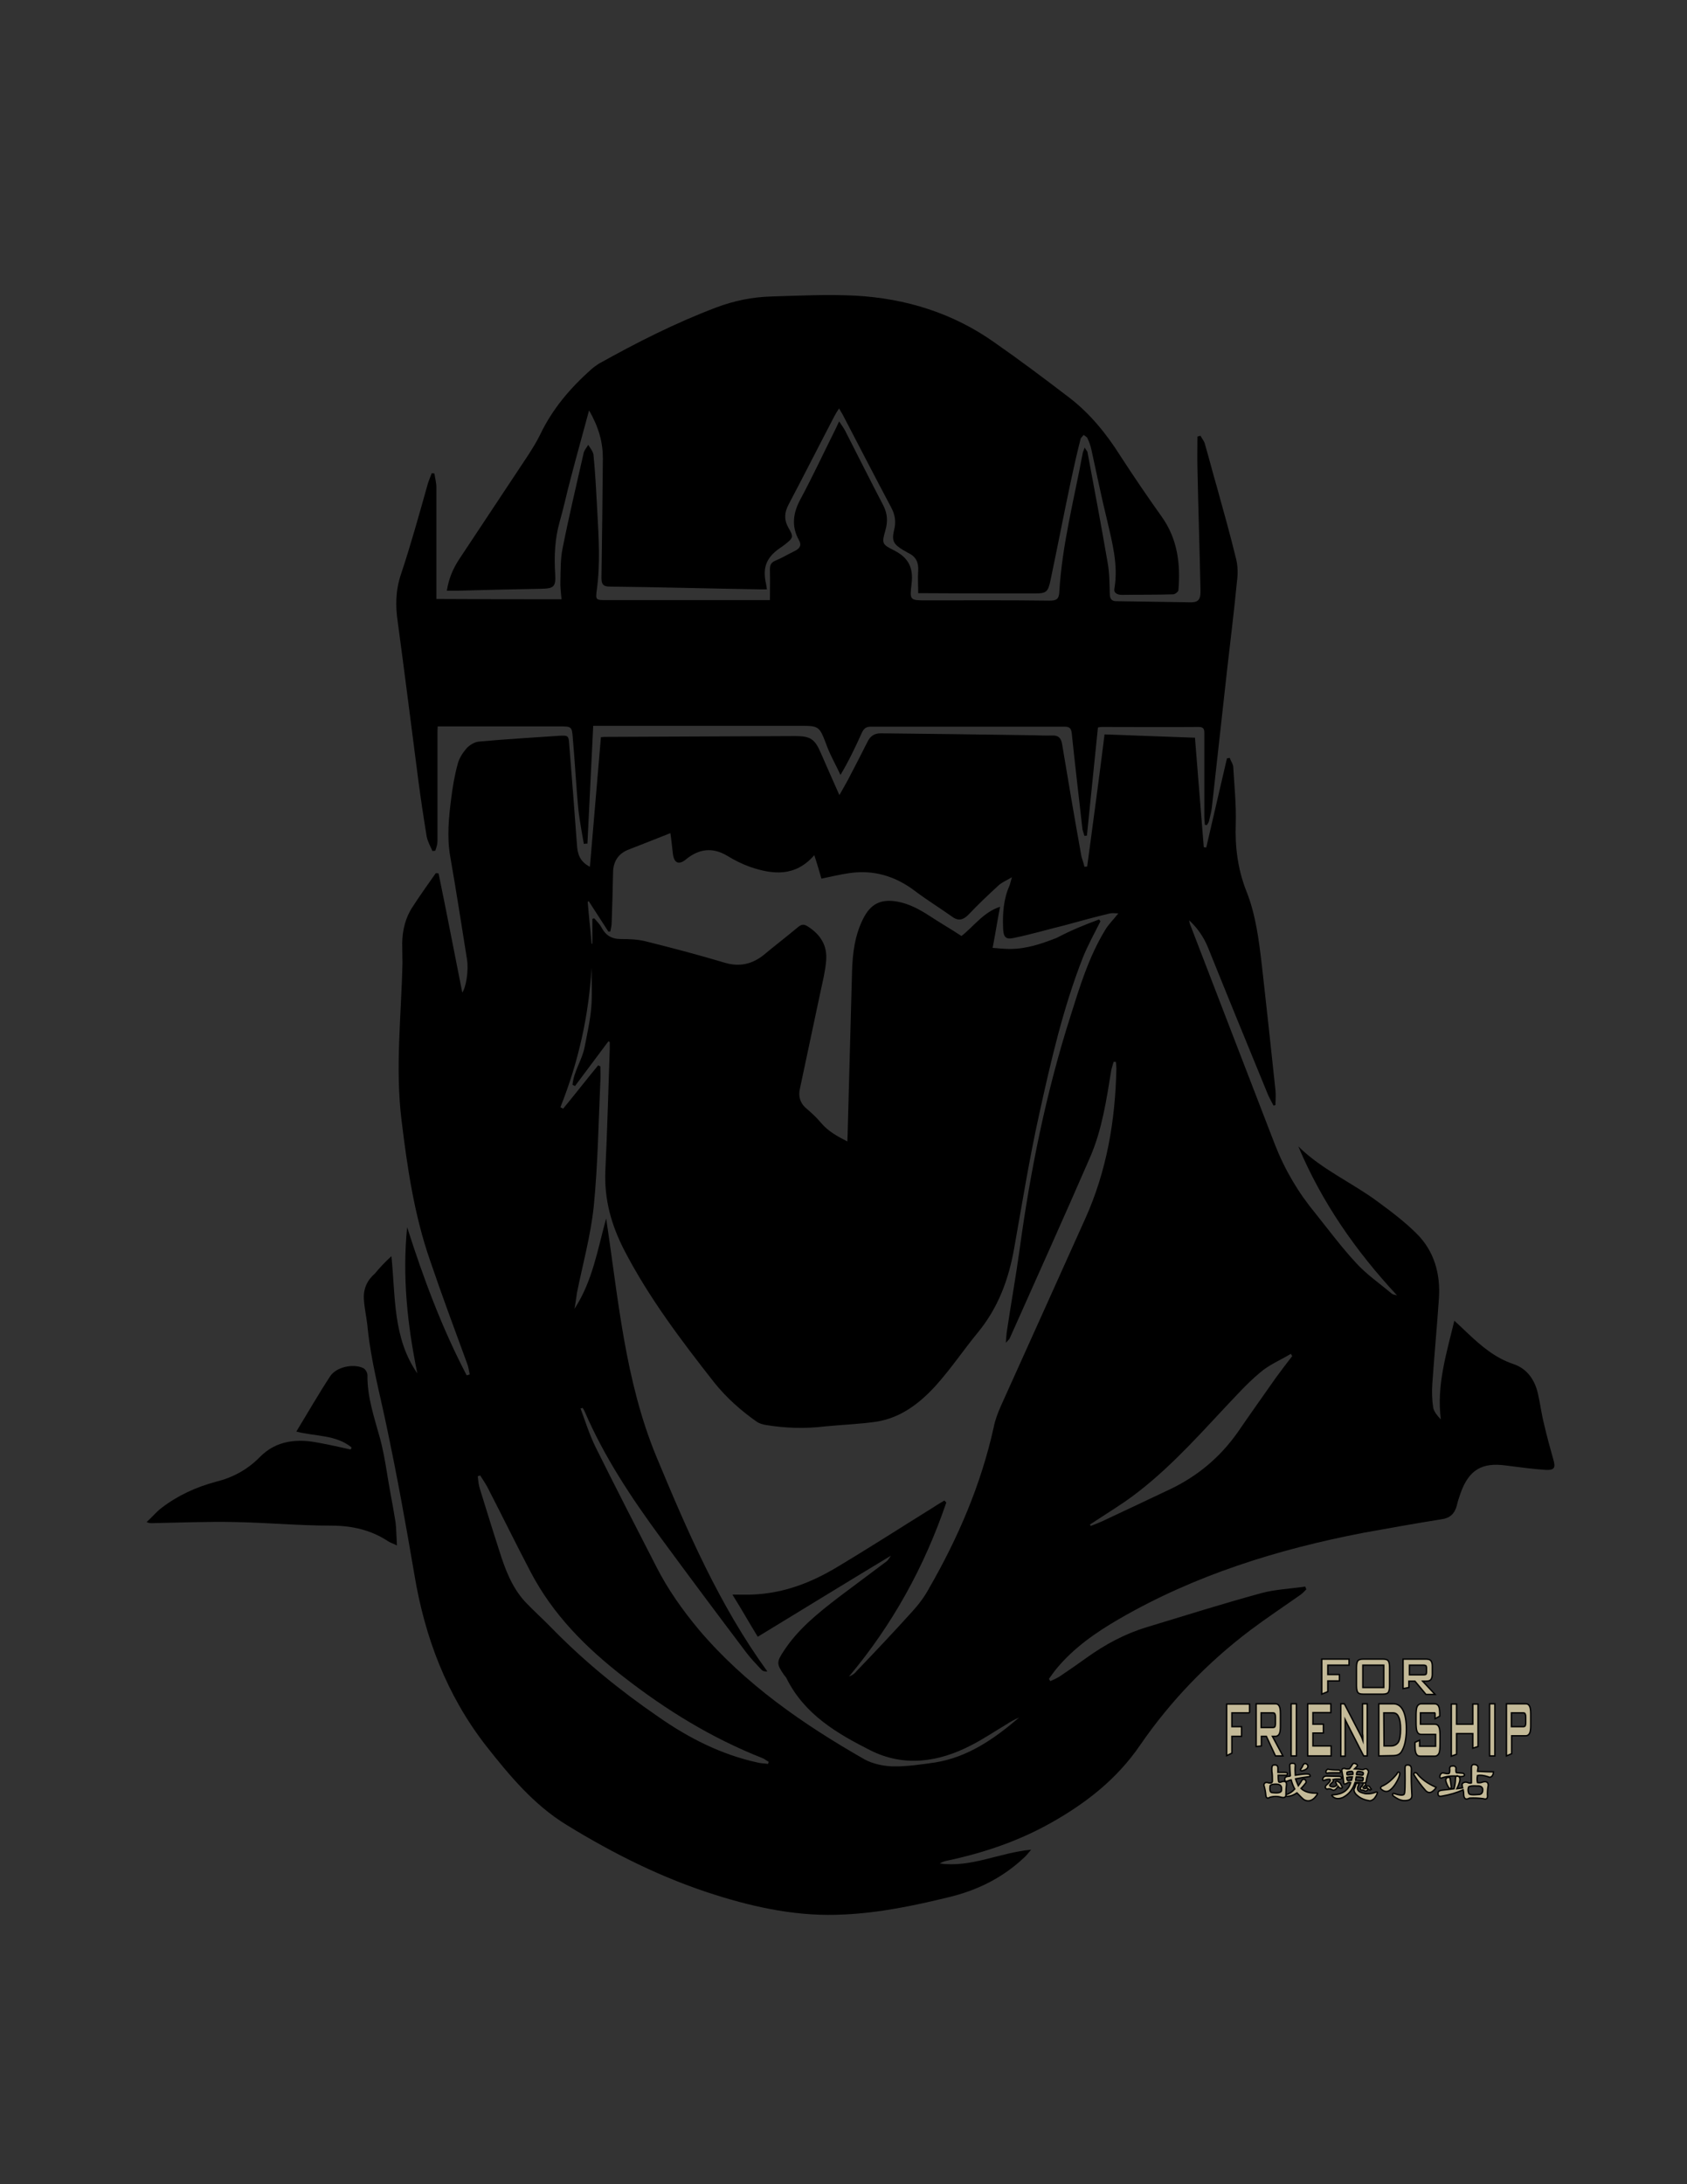 <?xml version="1.0" encoding="utf-8"?>
<!-- Generator: Adobe Illustrator 18.1.1, SVG Export Plug-In . SVG Version: 6.00 Build 0)  -->
<svg version="1.1" id="图层_1" xmlns="http://www.w3.org/2000/svg" xmlns:xlink="http://www.w3.org/1999/xlink" x="0px" y="0px"
	 viewBox="0 0 612 792" enable-background="new 0 0 612 792" xml:space="preserve">
<rect x="0" y="0" width="612" height="792" fill="#333333" stroke="none"/>
<g>
	<g>
		<path d="M142,455.5c1.5,14.8,0.5,29.7,9.4,42.5c-3.6-17.5-5.5-35.1-3.7-53c5.9,18.5,12.6,36.5,21.6,53.7c0.3-0.1,0.8-0.2,1.1-0.3
			c-0.3-1.5-0.5-3-1.1-4.4c-4.5-12.3-9.1-24.6-13.3-37c-5.7-16.4-8.2-33.3-10.3-50.5c-2.4-19.2-0.1-38.3,0.3-57.4
			c0-2.4-0.1-4.7-0.1-7.1c0.1-4.8,1.2-9.3,3.8-13.2c2.7-4.2,5.6-8.2,8.4-12.2c0.3,0,0.7,0.1,1,0.1c3,14.5,5.8,29.2,8.6,43.2
			c1.3-1.7,2.4-7.9,1.7-12.1c-2-12.5-3.9-24.9-6.1-37.4c-1.2-7.1-0.5-14,0.4-21c0.5-4,1.2-8.2,2.3-12.2c0.5-2.2,1.9-4.3,3.3-5.9
			c1.1-1.2,3-2.3,4.5-2.4c9.6-0.9,19.2-1.4,29-2.1c3.3-0.2,3.5-0.1,3.7,3.2c1,12.1,1.9,24.2,2.8,36.3c0.2,3.3,1,6.1,4.7,8
			c1.3-15.7,2.7-31.3,4-47c0.9-0.1,1.7-0.1,2.5-0.1c22.6-0.1,45.2-0.2,67.9-0.3c5.7,0,7.2,1.1,9.4,6.2c2.1,4.9,4.3,9.7,6.7,15.2
			c1.3-2.3,2.2-3.8,3.1-5.5c2.4-4.6,4.8-9.2,7.1-13.8c1-2.1,2.5-3.1,4.8-3.1c18,0.2,36.1,0.4,54.2,0.7c2.6,0,5.2,0.2,7.9,0.1
			c2.3-0.1,3.3,0.8,3.7,3.1c2.2,13.3,4.5,26.8,6.9,40.1c0.2,1.4,0.9,2.8,1.2,4.4c0.3,0,0.7-0.1,1-0.1c2.1-15.8,4.3-31.7,6.3-47.9
			c10.8,0.4,21.6,0.8,32.8,1.2c1.1,13.3,2.1,26.6,3.2,39.7c0.3,0,0.5,0.1,0.9,0.1c2.5-10.8,5-21.5,7.5-32.3c0.3-0.1,0.7-0.1,1-0.2
			c0.4,1.2,1.3,2.3,1.3,3.5c0.4,6.8,1.1,13.6,0.9,20.3c-0.3,8.4,0.7,16.5,3.8,24.4c3.5,8.7,4.6,18,5.7,27.3c1.7,15,3.3,29.9,4.9,45
			c0.2,1.7,0,3.6,0,5.4c-0.2,0.1-0.4,0.1-0.7,0.2c-0.9-1.7-1.9-3.5-2.6-5.4c-7.1-17.3-14.2-34.6-21.2-52c-1.5-3.6-3.6-6.8-6.8-9.8
			c0.1,0.8,0.2,1.1,0.3,1.4c10.3,26.7,20.5,53.3,30.8,79.9c3.6,9.2,8.5,17.5,14.8,25.1c4.8,6,9.4,12.2,14.6,17.8
			c3.8,4.2,8.5,7.4,12.9,11.1c0.4,0.4,1.1,0.5,2,0.7c-15-16.1-27.3-33.8-35.8-54c8.5,8.4,19.5,13.1,28.9,20.1
			c4.9,3.6,9.8,7.3,14.1,11.6c6.3,6.3,8.6,14.5,8,23.4c-0.7,10.4-1.7,20.8-2.4,31.1c-0.2,2.7-0.1,5.6,0.3,8.3
			c0.2,1.6,1.5,3.1,2.8,4.5c-1.6-12.3,2-23.8,4.9-35.8c1.9,1.7,3.4,3.2,4.9,4.6c4.9,4.6,9.9,8.9,16.5,11.1c5.1,1.7,7.9,5.9,9,11.1
			c0.8,3.5,1.2,7,2.1,10.5c1,4.4,2.2,8.7,3.4,13c0.9,3,0.4,3.9-2.6,3.8c-4.9-0.3-9.7-1-14.6-1.6c-8.7-1.2-13.4,1.6-16.4,9.9
			c-0.5,1.5-1.1,3.1-1.4,4.6c-0.8,3-2.5,4.6-5.6,5c-9.4,1.5-18.9,3.2-28.3,4.9c-31.1,6-61.1,15.3-88.7,31.3
			c-8.3,4.8-16.2,10.3-22.4,17.7c-1.1,1.3-2,2.6-3,4c0.2,0.2,0.3,0.4,0.5,0.8c1.1-0.5,2.3-1,3.4-1.7c3.3-2.2,6.6-4.5,9.8-6.8
			c6.7-4.8,13.9-8.7,21.9-11.1c13.8-4.2,27.5-8.5,41.4-12.3c5.1-1.4,10.6-1.6,16-2.4c0.1,0.3,0.3,0.7,0.4,1c-0.7,0.7-1.2,1.3-2,1.9
			c-6.1,4.3-12.3,8.4-18.3,12.9c-15.5,11.7-29,25.7-40,41.7c-8.4,12.3-19.6,21-32.2,28.1c-11.7,6.6-24.3,10.9-37.4,13.7
			c-1.1,0.2-2.1,0.5-3.1,1.1c11.4,1.6,21.6-3.9,33.2-5c-1.1,1.2-1.6,2-2.4,2.7c-7.9,7.5-17.2,12.1-27.8,14.6
			c-12.3,3-24.8,5.6-37.6,6.2c-16.1,0.9-31.6-2.3-46.8-7.1c-19.1-6-36.9-14.9-54-25.4c-11.9-7.3-20.7-17.9-29.2-28.7
			c-14.3-18.4-22.2-39.3-26-62.2c-3.1-18.3-6.4-36.5-10.3-54.8c-2.4-11.4-5.4-22.6-6.6-34.2c-0.3-3.6-1.2-7.2-1.4-10.8
			c-0.2-3.7,1.2-6.8,4-9.2C137.8,459.6,139.7,457.6,142,455.5z M398.7,333.4c0.2,0.2,0.4,0.4,0.5,0.7c-2.2,4.4-4.6,8.7-6.4,13.2
			c-7.2,18.4-11.6,37.6-15.8,56.7c-3.6,16.2-6.2,32.5-9.1,48.7c-2,11.3-5.8,21.5-13.1,30.4c-5.2,6.3-9.8,13.2-15.3,19.3
			c-5.8,6.4-12.7,11.7-21.5,13.1c-6.1,0.9-12.3,1.1-18.5,1.7c-7.3,0.9-14.5,0.7-21.7-0.5c-1.1-0.2-2.3-0.5-3.3-1.2
			c-5.7-4-10.9-8.6-15.4-14.2c-12-15.3-23.7-30.7-32.7-48.1c-4.7-9.2-7.2-18.3-6.8-28.5c0.7-14.8,1.1-29.5,1.6-44.3
			c0-0.9,0-1.7,0-2.6c-0.2-0.1-0.4-0.1-0.5-0.2c-4,5.4-8.1,10.8-12.1,16.2c-0.3-0.1-0.5-0.3-0.9-0.4c0.4-4.9,3.5-9,4.4-13.8
			c0.9-4.7,2-9.5,2.4-14.3s0.1-9.6,0.1-14.4c-1,17.4-4.8,34.3-11.3,50.6c0.3,0.2,0.7,0.3,1,0.5c4.3-5.2,8.4-10.5,12.7-15.7
			c0.2,0.1,0.5,0.2,0.8,0.4c0,1.7,0.1,3.5,0,5.2c-0.7,15.2-0.9,30.4-2.4,45.5c-1.1,10.6-4,21-6.1,31.4c-0.3,1.9-0.5,3.8-0.9,5.8
			c6.6-10.1,8.4-21.6,11.5-32.8c4.4,29.2,6.8,58.6,18.1,86.1c11.3,27.2,22.9,54.1,40.4,78.2c-1,0-1.7-0.1-2.2-0.7
			c-1.9-2-3.7-3.9-5.4-6.1c-10.5-13.9-20.9-27.8-31.1-41.7c-10.6-14.4-20.5-29.3-27.6-45.8c-0.2-0.4-0.4-0.9-0.8-1.3
			c-0.2,0.1-0.4,0.2-0.7,0.2c1.7,4.6,3.2,9.4,5.4,13.9c7.2,14.5,14.6,28.9,22,43.3c4.2,8.3,9.5,15.8,15.5,23
			c16.8,19.8,37.8,34.3,60.2,47.1c3,1.6,6.8,2.4,10.2,2.5c5,0.1,10.2-0.7,15.2-1.4c12-1.9,21.6-8.6,30.6-16.3
			c-1.7,0.7-3.3,1.6-4.8,2.6c-4.2,2.5-8.2,5.2-12.5,7.4c-11.9,6.2-24.4,8-36.6,1.9c-12.1-6.1-23.9-13-30.4-26c-0.2-0.5-0.7-1-1-1.4
			c-2.7-3.9-2.7-4.7-0.1-8.6c5.2-8,12.5-13.8,19.9-19.5c5.8-4.4,11.7-8.7,17.5-13.1c0.5-0.4,0.9-1.1,1.5-2
			c-16.4,9.9-32.2,19.6-48.3,29.4c-3.2-5.2-6-10.2-9.2-15.3c2.7,0,4.9,0.1,7.1,0c11.4-0.4,21.5-4.3,31.1-10.1
			c11.7-7,23.2-14.4,34.8-21.6c1.3-0.9,2.6-1.6,3.9-2.4c0.2,0.2,0.4,0.4,0.7,0.7c-7.9,23.2-19.5,44.3-35.3,63.1
			c1.2-0.4,2.1-1.1,2.8-2c6.8-7.1,13.6-14.3,20.1-21.5c2.3-2.5,4.5-5.4,6.1-8.4c10.6-18.4,18.9-37.7,23.5-58.5
			c0.5-2.6,1.5-5.2,2.6-7.7c10.2-22.6,20.4-45.2,30.6-67.9c7.8-17.3,10.9-35.5,11.3-54.4c0-0.9-0.1-1.6-0.2-2.5c-0.2,0-0.5,0-0.8,0
			c-0.3,1.1-0.7,2.2-0.9,3.3c-1.7,10.5-3.3,21.2-7.5,31c-9.6,22.1-19.5,44-29.3,66c-0.2,0.4-0.7,0.8-1.4,1.6
			c0.1-1.7,0.2-2.7,0.3-3.7c1.5-10.1,3.3-20.1,4.7-30.2c3.9-28.6,9.6-56.8,18.4-84.4c3.4-10.8,6.7-21.7,12.7-31.5
			c1.2-2,3-3.7,4.7-5.9c-1.1,0-2.1-0.2-3,0c-5.5,1.3-10.9,2.8-16.4,4.3c-6.1,1.5-12.2,3.3-18.5,4.6c-3,0.7-3.8-0.4-3.9-3.5
			c-0.2-5.2,0.1-10.5,2.3-15.4c0.3-0.8,0.4-1.5,0.9-3.1c-2.1,1.2-3.7,1.9-4.9,3c-3.7,3.4-7.4,6.9-10.9,10.6
			c-1.7,1.7-3.4,2.4-5.6,0.9c-4.5-3.2-9.2-6.1-13.6-9.4c-7.2-5.5-15.1-7.9-24-6.6c-3.4,0.5-6.8,1.3-10.1,2c-0.9-3-1.6-5.6-2.6-8.5
			c-6.9,7.9-15,7.1-23.4,4.2c-2.8-1-5.6-2.4-8.2-4c-5.2-3.1-10.1-2.6-14.8,1.2c-2.7,2.3-4.5,1.5-4.9-2c-0.3-2.4-0.5-4.8-0.9-7.4
			c-5.2,2.1-10.2,4-15,5.9c-4,1.5-5.8,4.5-5.8,8.6c-0.1,6-0.3,12-0.5,18c0,1.1-0.3,2.1-0.5,3.2c-0.2,0-0.4,0-0.7,0
			c-2.4-3.7-4.7-7.3-7.1-11c-0.1,0.1-0.3,0.1-0.4,0.2c0.4,5,1,10.1,1.4,15.2c0.1,0,0.2,0,0.3,0c0-3,0-5.9,0-9
			c0.2-0.1,0.4-0.2,0.7-0.2c0.9,1.1,2,2.1,2.6,3.3c1.5,2.8,3.6,4.2,7,4.2c3,0,6,0.1,8.9,0.8c9.7,2.4,19.5,5,29.2,7.9
			c5.1,1.4,9.5,0.4,13.6-2.8c4.2-3.5,8.5-6.8,12.7-10.3c1.2-1,2.1-1,3.4-0.2c4.7,3,7.2,7,6.7,12.5c-0.3,3.7-1.2,7.3-2,11
			c-2.5,11.8-5,23.5-7.5,35.3c-0.7,2.8,0.1,5.4,2.4,7.3c1.9,1.6,3.7,3.3,5.2,5.1c2.6,3.1,5.9,4.9,9.6,6.8c0-1.1,0.1-2,0.1-2.7
			c0.5-19.7,1.1-39.3,1.6-59c0.2-6.6,1-13,4-19c2.7-5.4,6.3-7.3,12.3-6.3c4.4,0.8,8.1,2.8,11.8,5.2c3.8,2.5,7.8,4.8,11.6,7.3
			c4.6-3.6,7.9-8.6,14-10.6c-1,5.1-1.7,9.8-2.7,14.9c2.3,0.2,4.4,0.4,6.3,0.4c6,0,11.5-1.9,16.9-4
			C388.6,337.3,393.6,335.3,398.7,333.4z M278.6,639.6c0.1-0.2,0.2-0.4,0.2-0.8c-0.8-0.4-1.4-1-2.2-1.3
			c-18.3-7.2-34.9-17.4-50.3-29.4c-13.7-10.6-25.7-22.6-33.8-38.1c-5.4-10.3-10.5-20.7-15.8-31c-0.8-1.4-1.7-2.7-2.5-4
			c-0.3,0.1-0.5,0.2-0.9,0.3c0.2,1.5,0.3,3.1,0.8,4.6c2.3,7.4,4.6,14.9,7,22.3c2.1,6.7,4.5,13.2,9.3,18.5c3.1,3.3,6.4,6.2,9.6,9.5
			c11.8,12.1,24.8,22.7,38.8,32.3c11,7.7,22.8,13.7,36,16.6C275.9,639.4,277.3,639.4,278.6,639.6z M395.4,552.8
			c0.1,0.2,0.2,0.4,0.3,0.5c1.4-0.5,2.8-1.1,4.2-1.7c8.3-3.9,16.6-7.8,24.8-11.7c9.8-4.7,17.9-11.5,24.2-20.4
			c4.6-6.7,9.3-13.3,14-20c1.9-2.6,3.9-5.2,5.9-7.8c-0.2-0.2-0.3-0.4-0.5-0.8c-3.8,2.3-8,4-11.3,6.9c-4.8,4-9.1,8.9-13.4,13.4
			c-11.1,11.9-22.1,24-35.5,33.3C403.7,547.5,399.5,550.1,395.4,552.8z"/>
		<path d="M203.7,217.3c-0.2-2.3-0.5-4.5-0.4-6.7c0.1-3.9,0-8,0.8-11.8c2.3-11.6,5-22.9,7.6-34.4c0.2-1.1,1.1-2.1,1.7-3.1
			c0.7,1.2,1.7,2.3,1.9,3.6c0.7,6.9,1,13.9,1.4,20.8c0.5,9.4,1.1,18.8-0.2,28.2c-0.5,3.7-0.3,3.7,3.4,3.7c18.7,0,37.5,0,56.2,0
			c0.9,0,1.9,0,3.2,0c0-3.8,0.1-7.4,0-11c0-1.6,0.3-2.6,2-3.3c2.4-1,4.7-2.4,7-3.5c1.9-0.9,2.6-2.2,1.5-4c-2.8-5.1-2.1-9.9,0.7-15
			c4.4-8.2,8.3-16.6,12.5-25c0.4-0.9,0.8-1.6,1.4-3c0.9,1.3,1.6,2.3,2.2,3.4c4.6,9,9.1,18,13.8,27c1.6,3.1,1.7,5.9,0.8,9.1
			c-1.4,4.8-1.2,5.1,3.2,7.3c5.1,2.6,7,6.2,6.3,12c-0.7,6.1-0.7,6.1,5.5,6.1c14.9,0,29.7-0.1,44.5,0.1c2.5,0,3.5-0.5,3.6-3.3
			c1-17,5.4-33.6,8.5-50.3c0.1-0.4,0.3-0.9,0.7-1.9c0.4,0.8,0.9,1.2,1,1.6c2.5,13.3,5,26.7,7.3,40c0.7,3.8,0.7,7.8,0.8,11.7
			c0.1,1.7,0.8,2.4,2.4,2.4c9,0.1,17.9,0.3,27,0.4c2.8,0,3.6-1.1,3.5-4.4c-0.3-14.8-0.8-29.5-1.1-44.3c-0.1-3.8,0-7.5,0-11.4
			c0.3-0.1,0.8-0.2,1.1-0.3c0.5,1,1.4,2,1.6,3c1.5,5.1,2.8,10.3,4.3,15.4c2.4,8.7,4.9,17.5,7,26.2c0.7,2.7,0.7,5.7,0.3,8.5
			c-1,10.5-2.3,20.9-3.5,31.4c-1.9,16.8-3.7,33.7-5.6,50.5c-0.2,1.6-0.7,3.2-1,4.7c-0.1,0.5-0.5,1-0.8,1.5c-0.2,0-0.4-0.1-0.7-0.1
			c-0.1-1-0.2-1.9-0.2-2.8c0-10.1,0-20.2,0-30.3c0-1.4-0.1-2.4-2-2.4c-11.8,0.1-23.6,0-35.4,0c-0.3,0-0.7,0.1-1.2,0.2
			c-1.3,13-2.7,26.1-4,39.2c-0.3,0-0.7,0.1-0.9,0.1c-0.2-0.8-0.5-1.5-0.7-2.3c-1.3-11.6-2.7-23.3-3.9-34.9c-0.2-1.9-0.9-2.4-2.6-2.4
			c-23.4,0-46.8,0-70.2,0c-1.7,0-2.5,0.5-3.3,2.1c-2.3,5.1-4.7,10.2-7.8,15.4c-1.5-3.3-3.4-6.6-4.7-9.9c-3.2-8.4-2.7-7.9-11.7-7.9
			c-23.3,0-46.7,0-69.9,0c-1,0-2,0-3.4,0c-0.7,14.4-1.4,28.5-2.1,42.7c-0.4,0-0.9,0-1.3,0.1c-0.7-3.9-1.4-7.8-1.9-11.7
			c-0.9-8.9-1.3-17.7-2.1-26.6c-0.3-4.3-0.5-4.3-4.8-4.3c-13.8,0-27.4,0-41.2,0c-0.9,0-1.9,0-3,0c-0.1,1.1-0.1,1.9-0.1,2.7
			c0,13,0,25.9,0,38.9c0,1.2-0.4,2.3-0.8,3.5c-0.3,0-0.7,0-1,0.1c-0.8-1.7-1.7-3.4-2.1-5.2c-1.1-6.7-2.1-13.3-3-20.1
			c-2.5-19.2-4.9-38.5-7.5-57.7c-0.9-6-0.8-11.6,1.2-17.5c3.6-10.8,6.6-21.7,9.7-32.7c0.4-1.3,1-2.6,1.4-3.8c0.3,0,0.7,0,1,0.1
			c0.2,1.6,0.7,3.3,0.7,4.9c0,12.5,0,24.9,0,37.4c0,1,0,2,0,3.2C173.9,217.3,188.6,217.3,203.7,217.3z"/>
		<path d="M213.7,148.8c-2.3,8.6-4.6,16.7-6.7,24.8c-1.4,5.2-2.5,10.5-4,15.7c-1.7,6.1-2,12.3-1.6,18.7c0.3,4.8-0.4,5.4-5.2,5.5
			c-10.2,0.2-20.3,0.4-30.5,0.7c-1.1,0-2.2,0-3.6,0c0.7-4.4,2.2-7.9,4.4-11.3c8.3-12.6,16.7-25.1,25-37.7c1.6-2.5,3.2-5,4.5-7.7
			c4.4-9.2,10.8-16.7,18.4-23.5c0.9-0.8,1.9-1.5,2.8-2.1c13.8-7.7,27.8-14.8,42.6-20.4c6.6-2.5,13.2-3.8,20.1-4
			c10.1-0.3,20.2-0.8,30.3-0.3c18.4,1,35.5,6.3,50.6,17c9.2,6.4,18.1,13.1,27,19.9c7.6,5.8,13.6,13.2,18.7,21.3
			c4.8,7.4,9.7,14.6,14.9,21.9c5.8,8.1,6.9,17.2,6.1,26.7c0,0.5-1.2,1.5-1.9,1.5c-6.2,0.2-12.3,0.1-18.6,0.2c-1.7,0-3.1-0.7-2.7-2.4
			c1.4-8.5-0.8-16.6-2.7-24.8c-2.1-8.5-3.8-17-5.7-25.6c-0.3-1.4-0.8-2.7-1.4-4c-0.2-0.5-0.9-0.8-1.4-1.2c-0.3,0.5-1,1-1.1,1.5
			c-1.3,5.1-2.5,10.4-3.6,15.6c-2.5,11.8-4.8,23.7-7.3,35.6c-0.9,4.3-1.5,4.8-5.9,4.8c-13,0-26.1,0-39.1-0.1c-0.9,0-1.9,0-3,0
			c0-2.8-0.2-5.5,0-8.1c0.2-3-0.8-5.1-3.4-6.4c-0.7-0.3-1.3-0.8-2-1.1c-3.6-2.2-4.3-3.4-3.3-7.5c0.7-2.8,0.3-5.4-1.1-8
			c-5.8-10.9-11.5-22-17.2-32.9c-0.4-0.9-1-1.7-1.7-3c-0.8,1.2-1.3,2-1.7,2.8c-5.6,10.7-11,21.4-16.6,32c-1.6,3-1.7,5.7,0,8.6
			c1.9,3.2,1.6,3.6-1.3,5.9c-0.7,0.5-1.3,1-2.1,1.5c-4.8,3.4-6.1,7.1-4.8,12.8c0.1,0.5,0.2,1.2,0.3,2c-1.1,0-2,0-2.8,0
			c-18-0.3-36.1-0.8-54.2-1c-2.5,0-3-1-3-3.2c0.2-14.4,0.4-28.9,0.5-43.3C218.7,160.3,217.2,154.9,213.7,148.8z"/>
		<path d="M127.5,524.8c-5.7-4.6-13-3.9-20-5.7c4.2-6.9,8.1-13.7,12.3-20.1c2.2-3.3,8.2-4.6,11.8-3c0.9,0.3,1.7,1.7,1.7,2.6
			c-0.1,8.1,2.5,15.4,4.6,23.1c1.7,6.3,2.5,13,3.7,19.5c0.7,3.6,1.3,7.2,1.9,10.8c0.3,2.6,0.3,5.2,0.5,8.4c-1.3-0.7-2.2-0.9-3-1.4
			c-6.3-4.2-13.2-5.8-20.9-5.8c-11.7,0-23.4-1.1-35-1.3c-9.8-0.2-19.8,0.2-29.7,0.4c-0.5,0-1.2,0.1-2.2-0.4c1.9-1.7,3.5-3.7,5.5-5.2
			c5.9-4.5,12.5-7.5,19.6-9.4c6.1-1.5,11.5-4.4,16-9c6-6.1,13.7-6.7,21.5-5.1c3.8,0.7,7.5,1.5,11.4,2.4
			C127.4,525.3,127.5,525.1,127.5,524.8z"/>
	</g>
</g>
<g>
	<g>
		<path fill="#C4BA98" stroke="#000000" stroke-width="0.5" stroke-miterlimit="10" d="M479.5,614.3v-12.7h9.9v2.2h-7.7v3.4h4.2v2.3
			h-4.2v3.9L479.5,614.3z"/>
		<path fill="#C4BA98" stroke="#000000" stroke-width="0.5" stroke-miterlimit="10" d="M492.1,604.6c0-1.2,0.2-2,0.5-2.4
			c0.3-0.4,1-0.6,1.9-0.6h7.2c1,0,1.6,0.2,1.9,0.6c0.3,0.4,0.5,1.2,0.5,2.4v6.7c0,1.2-0.2,2-0.5,2.4c-0.3,0.4-1,0.6-1.9,0.6h-7.2
			c-1,0-1.6-0.2-1.9-0.6c-0.3-0.4-0.5-1.2-0.5-2.4V604.6z M494.4,611.9h7.6v-8.1h-7.6V611.9z"/>
		<path fill="#C4BA98" stroke="#000000" stroke-width="0.5" stroke-miterlimit="10" d="M509,612.3v-10.7h8.4c0.8,0,1.4,0.2,1.7,0.6
			c0.3,0.4,0.5,1,0.5,1.9v3c0,0.9-0.2,1.5-0.5,1.9c-0.3,0.4-0.9,0.6-1.7,0.6h-1.3l4.5,4.8h-3.3l-4-4.8h-2.2v2.3L509,612.3z
			 M516.5,603.8h-5.2v3.5h5.2c0.4,0,0.7-0.1,0.8-0.2c0.1-0.1,0.2-0.4,0.2-0.8v-1.5c0-0.4-0.1-0.6-0.2-0.8
			C517.1,603.9,516.9,603.8,516.5,603.8z"/>
	</g>
	<g>
		<path fill="#C4BA98" stroke="#000000" stroke-width="0.5" stroke-miterlimit="10" d="M462.3,640c0.9-0.1,1.3,0.3,1.3,1.2v1.5h2.5
			c1,0,1.2,0.3,0.7,1h-3.1c0,1.7,0.1,2.5,0.3,2.5c0.4,0.1,0.8,0,1.2-0.2c1.1-0.2,1.6,0.2,1.5,1.2c-0.1,0.8-0.2,1.9-0.2,3.3
			c0.1,1.1-0.4,1.5-1.7,1.2c-1.3-0.4-2.7-0.4-4.1,0c-0.9,0.6-1.4,0.3-1.5-0.8c-0.1-1.1-0.3-2.3-0.7-3.6c0.1-0.9,0.7-1.2,1.8-0.8
			c0.9,0.1,1.3-0.1,1.3-0.7c0-1.2,0-2.4-0.2-3.5C461.3,640.6,461.5,639.9,462.3,640z M460.7,647.9c-0.1,1.3,0.1,2,0.7,2.1
			c2.5,0.3,3.7,0,3.5-1.2c0.2-1.5-0.8-2.1-3.1-1.8C461,647.1,460.7,647.4,460.7,647.9z M467.3,644.1c0.4,0,0.7,0,0.8-0.2
			c-0.1-1.2-0.2-2.4-0.2-3.5c-0.1-0.8,0.3-1.1,1.2-1c0.6,0,0.8,0.3,0.8,0.8c-0.1,1-0.1,2.1,0,3.5c3.6-0.6,5.4-0.6,5.3,0
			c0.2,0.3,0.2,0.5-0.2,0.5c-1.7,0.2-3.3,0.5-5,0.8c0.3,1,0.7,1.8,1,2.5c0.4-0.6,0.9-1.2,1.3-2c0.3-0.3,0.7-0.4,1-0.3
			c0.4,0.3,0.6,0.7,0.5,1.2c-0.7,0.9-1.3,1.6-1.8,2.1c1.2,1.2,3.2,1.8,5.9,1.7c0.2,0.1-0.1,0.7-1,1.7c-1.2,1.2-2.5,1.4-3.8,0.7
			c-0.6-0.4-1.4-1.3-2.6-2.5c-1.1,0.8-2.3,1.2-3.5,1.3c-0.6-0.1-0.7-0.3-0.3-0.7c1.1-0.3,2.1-1,3-2c-0.4-0.7-0.9-1.8-1.3-3.3
			c-0.6,0.1-1,0.3-1.5,0.5c-0.7,0.1-0.9-0.2-0.8-1C466.1,644.5,466.5,644.2,467.3,644.1z M472.6,640.3c0.3-0.8,0.8-1,1.3-0.7
			c0.6,0.3,0.7,0.8,0.5,1.3c-0.4,0.7-1.2,1-2.1,1.2c-0.4,0-0.6-0.2-0.5-0.5C472.1,641.2,472.4,640.8,472.6,640.3z"/>
		<path fill="#C4BA98" stroke="#000000" stroke-width="0.5" stroke-miterlimit="10" d="M485.6,644.1c0.6,0,0.9,0.2,1.2,0.5
			c-0.1,0.4-0.5,0.6-1.2,0.5c-0.7,0-1.3,0-2,0.2c0.2,0.3,0.1,0.7-0.3,1l-0.8,0.8c-0.3,0.4,0,0.7,0.8,0.8c0.7,0.1,1.2-0.1,1.7-0.7
			l-0.5-1c0.1-0.3,0.3-0.4,0.7-0.3c0.3,0.2,0.7,0.4,1,0.7c0.2,0.4,0.5,0.9,0.8,1.5c-0.1,0.2-0.2,0.3-0.3,0.3
			c-0.4,0.1-0.9-0.1-1.3-0.7c-0.7,1.2-1.4,1.7-2.1,1.3c-0.7-0.4-1.3-0.5-1.8-0.2c-0.2,0-0.4-0.2-0.7-0.5c-0.1-0.4,0.1-0.9,0.7-1.3
			c1-0.9,1.3-1.5,1-1.8c-0.4-0.1-1.1,0-2,0.3c-0.3,0.2-0.6,0.2-0.7-0.2c0.1-0.8,0.5-1.2,1.2-1.3L485.6,644.1L485.6,644.1z
			 M485.6,641.8c0.3,0,0.6,0.2,0.7,0.5c0,0.3-0.1,0.5-0.3,0.5h-2.6c-0.8,0-1.5,0-2.1,0.2c-0.2-0.1-0.3-0.3-0.3-0.7
			c0.1-0.3,0.3-0.6,0.7-0.8C482.3,641.7,483.7,641.8,485.6,641.8z M490,646.4c-0.3-0.1-0.7-0.1-1,0c-0.3,0.2-0.7,0.4-1,0.5
			c-0.2,0-0.4,0-0.5-0.2c-0.2-1.7-0.4-3.1-0.7-4.5c-0.1-0.7,0.2-1,1-1c0.3,0.2,0.9,0.3,1.7,0.2c0.3-0.3,0.7-0.9,1.2-1.7
			c0.1-0.2,0.3-0.3,0.7-0.3c1,0.3,1.3,0.7,0.8,1.2c-0.3,0.3-0.6,0.6-0.8,0.8c0.8,0,1.8,0.1,3,0.3c0.3-0.1,0.6-0.2,0.8-0.3
			c0.3-0.1,0.6,0,0.8,0.2c0.4,0.3,0.6,0.8,0.3,1.5c-0.3,1-0.6,2-0.7,3.1l-0.5,0.3c0.4,0.3,0.5,0.6,0.2,0.8c-0.2,0.2-0.4,0.4-0.7,0.7
			c-0.2,0.1-0.2,0.3,0.2,0.5c0.4,0.1,0.8,0,1.2-0.2c-0.4-0.3-0.5-0.6-0.2-0.7c0.4,0,0.8,0,1,0.2c0.2,0.3,0.4,0.7,0.7,1
			c-0.1,0.1-0.3,0.2-0.5,0.3l-0.7-0.5c-0.2,0.7-0.6,0.9-1.2,0.8c-0.4-0.3-0.9-0.4-1.3-0.3c-0.3-0.2-0.4-0.5-0.3-0.8
			c0.2-0.2,0.4-0.5,0.7-0.8c0.1-0.2,0.3-0.6,0.5-1c-0.9-0.1-1.9-0.2-3.1-0.2c-0.8,2.5-2.3,4.4-4.5,5.5c-1.8,0.7-3.1,0.4-4-0.8
			c0-0.1,0.2-0.2,0.7-0.2C487.1,650.6,489.2,649.1,490,646.4z M490.5,642.3c-0.8,0-1.4,0.1-1.8,0.3c-0.2,0.7-0.1,1,0.3,1l1.8-0.2
			C490.9,642.9,490.8,642.5,490.5,642.3z M490.6,644.3c-0.6,0-1.2,0-2,0.2c0,0.8,0.2,1.2,0.5,1.2l1.2-0.2L490.6,644.3z M491.8,647.3
			c0.1-0.4,0.3-0.7,0.7-0.7c0.2,0,0.4,0.1,0.5,0.3c-0.2,0.4-0.4,0.9-0.5,1.3c0,0.4,0,0.8,0.2,1c0.4,0.6,1.3,0.9,2.6,1.2
			c1.1,0.1,2.1,0,3.1-0.3c0.7-0.3,1.1-0.4,1.3-0.2c-0.1,0.7-0.5,1.4-1.2,2.3c-0.8,0.7-1.4,0.9-2,0.7c-1.9-0.3-3.4-1.1-4.6-2.3
			c-0.6-0.7-0.8-1.3-0.7-1.8C491.5,648.2,491.7,647.7,491.8,647.3z M494.3,645.8c0.2-0.4,0.3-0.8,0.2-1.2c-0.4-0.2-1.3-0.3-2.5-0.3
			c-0.1,0.4-0.2,0.9-0.2,1.3C492.7,645.7,493.5,645.8,494.3,645.8z M492.1,643.5l1.8,0.2c0.4,0.1,0.7-0.1,0.7-0.7
			c0-0.4-0.7-0.7-2-0.7C492.3,642.4,492.1,642.8,492.1,643.5z"/>
		<path fill="#C4BA98" stroke="#000000" stroke-width="0.5" stroke-miterlimit="10" d="M506.7,643.3c0.2-0.4,0.4-0.7,0.5-0.7
			c0.6-0.1,0.7,0.3,0.5,1.2c-0.3,1-0.8,2-1.5,3.1c-0.6,0.9-1.1,1.5-1.7,2c-1.1,1-2.3,0.9-3.5-0.2c-0.3-0.3-0.2-0.7,0.3-1
			C503.2,646.9,505,645.4,506.7,643.3z M510.5,640c1.1-0.1,1.6,0.5,1.5,1.8c-0.1,2.8,0,5.9,0.2,9.3c0,1.3-1,1.9-3.1,1.8
			c-1.1-0.1-2.4-0.7-3.8-1.8c-0.2-0.6-0.1-0.8,0.3-0.8c2.1,0.7,3.4,0.8,3.8,0.3c0.3-0.2,0.4-3.3,0.3-9.3
			C509.7,640.4,509.9,640,510.5,640z M513.1,643.8c-0.3-0.4-0.3-0.8,0.2-1c0.2-0.1,0.4,0,0.7,0.2c1.5,2,3.8,3.7,7,5.1
			c-0.3,0.6-0.7,0.9-1,1.2c-1,0.9-1.9,0.9-2.8,0C515.6,647.5,514.3,645.7,513.1,643.8z"/>
		<path fill="#C4BA98" stroke="#000000" stroke-width="0.5" stroke-miterlimit="10" d="M529.5,646.1c-0.3,1.1-0.7,1.9-1,2.5l2.1-0.3
			c-0.1-0.4-0.2-0.9-0.2-1.3c0.1-0.4,0.5-0.7,1.2-0.8c0.4,0,0.8,0.1,1.2,0.3c0.4,0.1,0.8,0.1,1,0V641c0-0.7,0.2-1,0.7-1.2
			c1.1,0,1.7,0.4,1.7,1.2c-0.1,0.6-0.2,1-0.2,1.3c2.3,0.1,4.2,0.2,5.8,0.2c0,0.6-0.2,1-0.5,1.5c-0.4,0.4-0.9,0.6-1.3,0.3
			c-1.8-0.6-3.1-0.7-4-0.5c-0.2,0.9-0.2,1.8,0,2.6c0.8,0.1,1.4,0,1.8-0.2c1.4-0.4,2.1,0,2.1,1.2c-0.2,0.9-0.3,2-0.3,3.3
			c0.2,1.4-0.3,1.9-1.5,1.5c-1.5-0.2-3.2-0.3-5-0.2c-1.3,0.7-2,0.3-2.1-1.2c0-0.3,0-0.9-0.2-1.8c-2.2,1-4.8,1.8-7.8,2.3
			c-1,0.2-1.4-0.2-1.3-1.2c0-0.6,0.6-0.9,1.7-1c1.2-0.1,2.6-0.3,4.1-0.5c0.3-1.2,0.5-2.4,0.5-3.5c0-0.8,0.2-1.2,0.7-1.2
			C529.6,644.2,529.8,644.9,529.5,646.1z M528.2,641c-0.1,1.3,0,1.9,0.3,1.8l2.3,0.2c0.6,0.4,0.6,0.8,0.2,1
			c-0.2,0.1-0.6,0.2-1.2,0.2c-2.2-0.4-4.5-0.3-6.8,0.5c-0.4,0.1-0.7,0-0.7-0.5c0.2-1,0.7-1.4,1.3-1.3c0.9,0.2,1.5,0.3,2,0.2
			c0.3-0.1,0.4-0.8,0.3-2c0.1-0.4,0.3-0.7,0.7-0.7C527.4,640.2,527.9,640.4,528.2,641z M526.5,648.2c-0.2,0.3-0.5,0.4-0.8,0.2
			c-0.7-1-1-1.9-1.2-2.6c-0.1-0.8,0.2-1.2,0.8-1.3c0.6-0.1,0.8,0.1,0.8,0.7C526.3,646.2,526.4,647.3,526.5,648.2z M535.8,647.6
			c-1.5-0.1-2.5,0-3,0.3c-0.3,0.8-0.3,1.5,0,2.3c0.1,0.6,1.3,0.7,3.6,0.5c1,0,1.5-0.6,1.5-1.7C537.9,648,537.2,647.5,535.8,647.6z"
			/>
	</g>
	
		<linearGradient id="SVGID_1_" gradientUnits="userSpaceOnUse" x1="409.842" y1="291.182" x2="409.842" y2="291.182" gradientTransform="matrix(1.093 0 0 -1.093 0 955.543)">
		<stop  offset="0" style="stop-color:#C4BA98"/>
		<stop  offset="1.474962e-002" style="stop-color:#CEC5A9"/>
		<stop  offset="4.332456e-002" style="stop-color:#DDD7C4"/>
		<stop  offset="7.615717e-002" style="stop-color:#EAE6DA"/>
		<stop  offset="0.115" style="stop-color:#F3F1EB"/>
		<stop  offset="0.162" style="stop-color:#FAF9F6"/>
		<stop  offset="0.229" style="stop-color:#FEFEFD"/>
		<stop  offset="0.413" style="stop-color:#FFFFFF"/>
		<stop  offset="0.47" style="stop-color:#DDDBD8"/>
		<stop  offset="0.55" style="stop-color:#B2AFA6"/>
		<stop  offset="0.626" style="stop-color:#908B7F"/>
		<stop  offset="0.695" style="stop-color:#787263"/>
		<stop  offset="0.756" style="stop-color:#696252"/>
		<stop  offset="0.801" style="stop-color:#645D4C"/>
		<stop  offset="0.85" style="stop-color:#776F5B"/>
		<stop  offset="0.948" style="stop-color:#A89F82"/>
		<stop  offset="1" style="stop-color:#C4BA98"/>
	</linearGradient>
	
		<linearGradient id="SVGID_2_" gradientUnits="userSpaceOnUse" x1="409.842" y1="291.182" x2="409.842" y2="291.182" gradientTransform="matrix(1.093 0 0 -1.093 0 955.543)">
		<stop  offset="0" style="stop-color:#C4BA98"/>
		<stop  offset="1.389108e-002" style="stop-color:#C7BD9D"/>
		<stop  offset="0.166" style="stop-color:#E5E1D2"/>
		<stop  offset="0.279" style="stop-color:#F8F7F3"/>
		<stop  offset="0.342" style="stop-color:#FFFFFF"/>
		<stop  offset="0.405" style="stop-color:#E1E0DC"/>
		<stop  offset="0.508" style="stop-color:#B5B1A9"/>
		<stop  offset="0.606" style="stop-color:#928D81"/>
		<stop  offset="0.694" style="stop-color:#797364"/>
		<stop  offset="0.771" style="stop-color:#696352"/>
		<stop  offset="0.827" style="stop-color:#645D4C"/>
		<stop  offset="0.869" style="stop-color:#776F5B"/>
		<stop  offset="0.955" style="stop-color:#A89F82"/>
		<stop  offset="1" style="stop-color:#C4BA98"/>
	</linearGradient>
	<path fill="url(#SVGID_1_)" stroke="url(#SVGID_2_)" stroke-width="0.5" stroke-miterlimit="10" d="M447.9,637.3"/>
	
		<linearGradient id="SVGID_3_" gradientUnits="userSpaceOnUse" x1="418.723" y1="297.907" x2="418.723" y2="297.907" gradientTransform="matrix(1.093 0 0 -1.093 0 955.543)">
		<stop  offset="0" style="stop-color:#C4BA98"/>
		<stop  offset="1.474962e-002" style="stop-color:#CEC5A9"/>
		<stop  offset="4.332456e-002" style="stop-color:#DDD7C4"/>
		<stop  offset="7.615717e-002" style="stop-color:#EAE6DA"/>
		<stop  offset="0.115" style="stop-color:#F3F1EB"/>
		<stop  offset="0.162" style="stop-color:#FAF9F6"/>
		<stop  offset="0.229" style="stop-color:#FEFEFD"/>
		<stop  offset="0.413" style="stop-color:#FFFFFF"/>
		<stop  offset="0.47" style="stop-color:#DDDBD8"/>
		<stop  offset="0.55" style="stop-color:#B2AFA6"/>
		<stop  offset="0.626" style="stop-color:#908B7F"/>
		<stop  offset="0.695" style="stop-color:#787263"/>
		<stop  offset="0.756" style="stop-color:#696252"/>
		<stop  offset="0.801" style="stop-color:#645D4C"/>
		<stop  offset="0.85" style="stop-color:#776F5B"/>
		<stop  offset="0.948" style="stop-color:#A89F82"/>
		<stop  offset="1" style="stop-color:#C4BA98"/>
	</linearGradient>
	
		<linearGradient id="SVGID_4_" gradientUnits="userSpaceOnUse" x1="418.723" y1="297.907" x2="418.723" y2="297.907" gradientTransform="matrix(1.093 0 0 -1.093 0 955.543)">
		<stop  offset="0" style="stop-color:#C4BA98"/>
		<stop  offset="1.389108e-002" style="stop-color:#C7BD9D"/>
		<stop  offset="0.166" style="stop-color:#E5E1D2"/>
		<stop  offset="0.279" style="stop-color:#F8F7F3"/>
		<stop  offset="0.342" style="stop-color:#FFFFFF"/>
		<stop  offset="0.405" style="stop-color:#E1E0DC"/>
		<stop  offset="0.508" style="stop-color:#B5B1A9"/>
		<stop  offset="0.606" style="stop-color:#928D81"/>
		<stop  offset="0.694" style="stop-color:#797364"/>
		<stop  offset="0.771" style="stop-color:#696352"/>
		<stop  offset="0.827" style="stop-color:#645D4C"/>
		<stop  offset="0.869" style="stop-color:#776F5B"/>
		<stop  offset="0.955" style="stop-color:#A89F82"/>
		<stop  offset="1" style="stop-color:#C4BA98"/>
	</linearGradient>
	<path fill="url(#SVGID_3_)" stroke="url(#SVGID_4_)" stroke-width="0.5" stroke-miterlimit="10" d="M457.6,630"/>
	<g>
		<g>
			<path fill="#C4BA98" stroke="#000000" stroke-width="0.5" stroke-miterlimit="10" d="M453.3,621.1h-6.4v5h3.5v3.5h-3.5v6.1
				l-1.9,0.9v-18.7h8.3V621.1"/>
			<path fill="#C4BA98" stroke="#000000" stroke-width="0.5" stroke-miterlimit="10" d="M455.7,633.3v-0.9v-14.6h7
				c0.7,0,1.1,0.3,1.4,0.9c0.3,0.6,0.4,1.5,0.4,2.8v4.4c0,1.3-0.1,2.2-0.4,2.8c-0.3,0.6-0.8,0.9-1.4,0.9h-1.1l3.8,7.1h-2.7l-3.3-7.1
				h-1.8v2.4v1.1L455.7,633.3z M461.8,621.1h-4.3v5.3h4.3c0.3,0,0.6-0.1,0.7-0.3c0.1-0.2,0.2-0.6,0.2-1.2v-2.3
				c0-0.6-0.1-0.9-0.2-1.1C462.4,621.2,462.2,621.1,461.8,621.1z"/>
			<path fill="#C4BA98" stroke="#000000" stroke-width="0.5" stroke-miterlimit="10" d="M468.4,636.7v-18.9h1.9v18.9H468.4z"/>
			<path fill="#C4BA98" stroke="#000000" stroke-width="0.5" stroke-miterlimit="10" d="M474.4,636.7v-18.9h8.4v3.2h-6.5v4.2h3.8
				v3.2h-3.8v4.7h6.6v3.6L474.4,636.7L474.4,636.7z"/>
			<path fill="#C4BA98" stroke="#000000" stroke-width="0.5" stroke-miterlimit="10" d="M486.4,636.7v-18.9h1.3l5.8,11.2
				c0.2,0.4,0.4,0.7,0.5,1c0.1,0.3,0.3,0.7,0.4,1c0-1.1,0-1.8-0.1-2.3c0-0.4,0-0.8,0-1v-9.9h1.7v18.9h-1.3l-6-11.7
				c-0.1-0.3-0.3-0.6-0.4-0.8c-0.1-0.2-0.2-0.5-0.3-0.7c0,0.6,0,1.1,0,1.7s0,1,0,1.4v10.2H486.4L486.4,636.7z"/>
			<path fill="#C4BA98" stroke="#000000" stroke-width="0.5" stroke-miterlimit="10" d="M500.2,636.7v-18.9h5.3
				c1.5,0,2.7,0.8,3.5,2.4c0.8,1.6,1.2,3.9,1.2,6.9c0,1.8-0.2,3.4-0.5,4.8c-0.3,1.4-0.8,2.5-1.3,3.3c-0.3,0.5-0.8,0.9-1.3,1.1
				s-1.2,0.3-2,0.3L500.2,636.7L500.2,636.7z M502.1,633.1h2.4c1.3,0,2.2-0.5,2.8-1.4c0.5-0.9,0.8-2.5,0.8-4.7
				c0-1.9-0.2-3.4-0.7-4.4c-0.4-1-1.1-1.5-2-1.5h-3.4L502.1,633.1L502.1,633.1z"/>
			<path fill="#C4BA98" stroke="#000000" stroke-width="0.5" stroke-miterlimit="10" d="M520.7,621.1h-5.4v4.1h5.1
				c0.8,0,1.3,0.3,1.6,1c0.3,0.6,0.4,1.8,0.4,3.5v2.6c0,1.7-0.1,2.9-0.4,3.5c-0.3,0.6-0.8,1-1.6,1h-5.1c-0.8,0-1.3-0.3-1.6-1
				c-0.3-0.6-0.4-1.8-0.4-3.5v-0.5l1.7-0.8v2.2h5.8v-4.3h-5.1c-0.8,0-1.3-0.3-1.6-1c-0.3-0.6-0.4-1.8-0.4-3.5v-2.1
				c0-1.7,0.1-2.9,0.4-3.5c0.3-0.6,0.8-1,1.6-1h4.6c0.8,0,1.3,0.3,1.6,0.9c0.3,0.6,0.4,1.7,0.4,3.2v0.4l-1.7,0.9V621.1L520.7,621.1z
				"/>
			<path fill="#C4BA98" stroke="#000000" stroke-width="0.5" stroke-miterlimit="10" d="M534.3,633.9v-5.3h-5.9v7.5l-1.9,0.7v-18.9
				h1.9v7.3h5.9v-7.3h1.9v15.4L534.3,633.9z"/>
			<path fill="#C4BA98" stroke="#000000" stroke-width="0.5" stroke-miterlimit="10" d="M540.4,636.7v-18.9h1.9v18.9H540.4z"/>
			<path fill="#C4BA98" stroke="#000000" stroke-width="0.5" stroke-miterlimit="10" d="M546.5,636.7v-18.9h7c0.7,0,1.1,0.3,1.4,0.9
				c0.3,0.6,0.4,1.5,0.4,2.8v4.2c0,1.3-0.1,2.2-0.4,2.8c-0.3,0.6-0.8,0.9-1.4,0.9h-5.1v6.5L546.5,636.7z M552.6,621.1h-4.3v5h4.3
				c0.3,0,0.6-0.1,0.7-0.3s0.2-0.6,0.2-1.2v-2c0-0.6-0.1-0.9-0.2-1.1C553.2,621.2,553,621.1,552.6,621.1z"/>
		</g>
	</g>
</g>
</svg>
